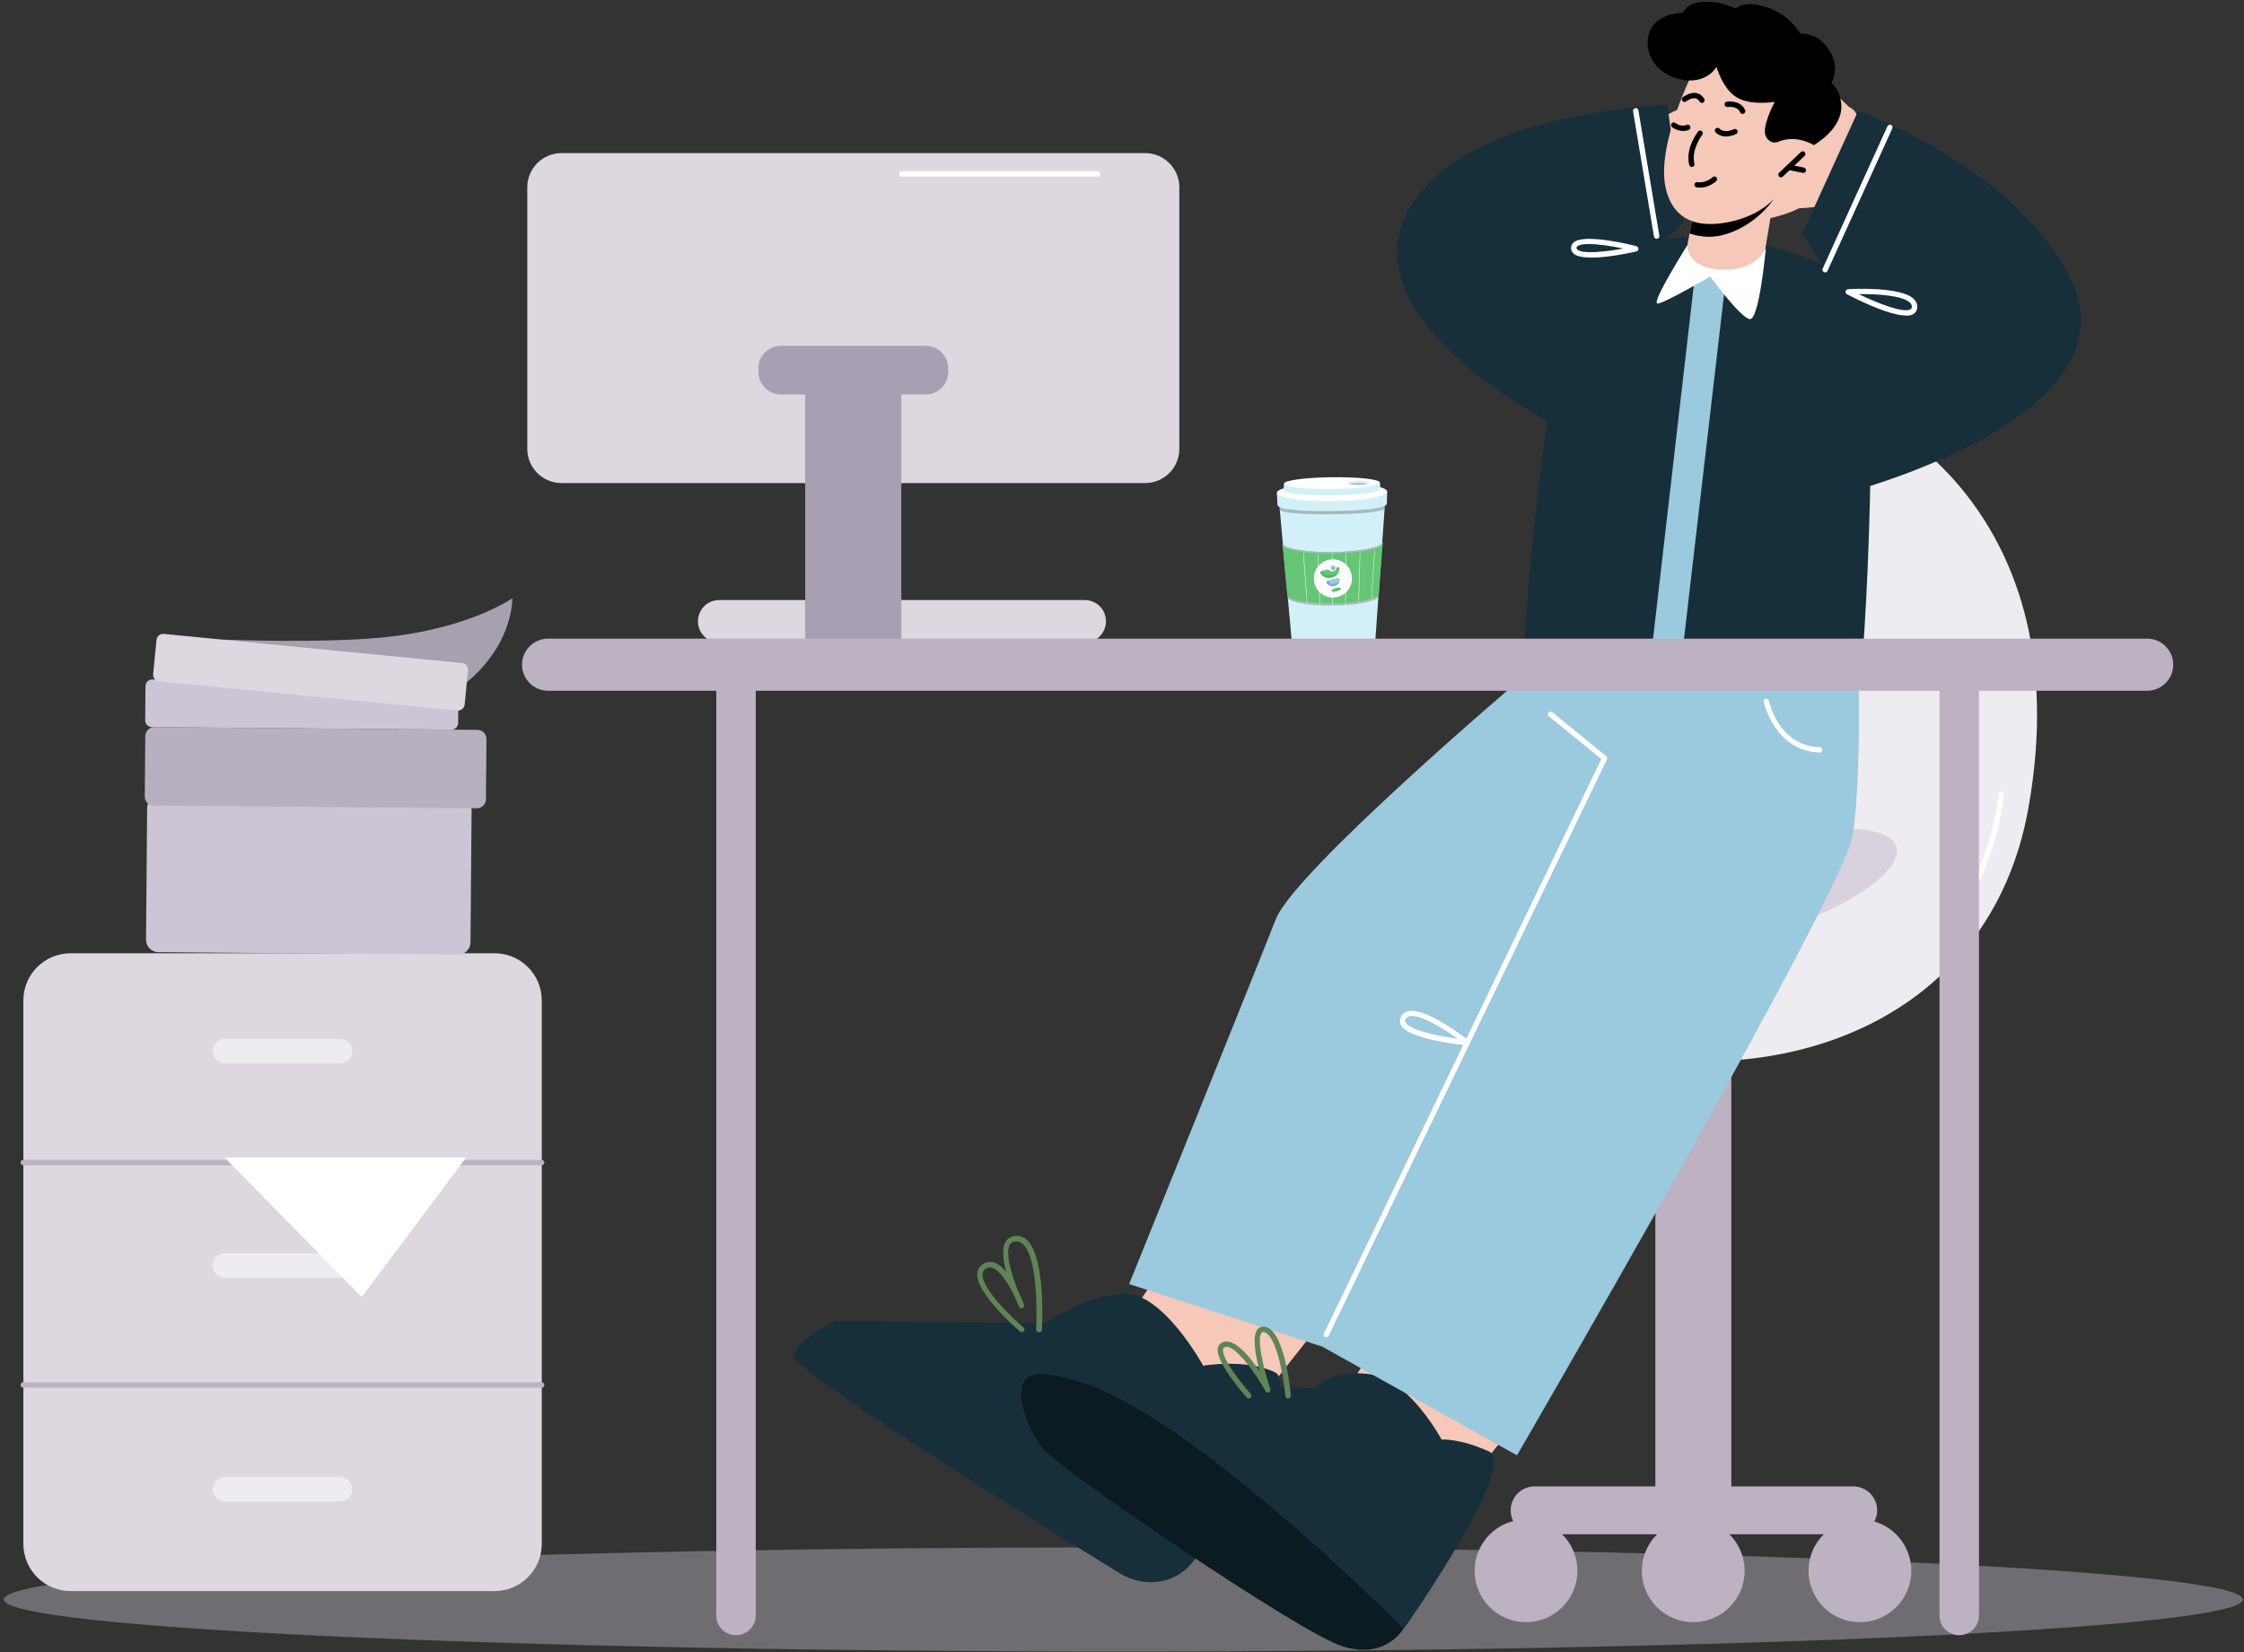 <svg width="296" height="218" viewBox="0 0 296 218" fill="none" xmlns="http://www.w3.org/2000/svg">
<rect x="0" y="0" width="296" height="218" fill="#333333" stroke="none"/>
<g opacity="0.36">
<path d="M148.178 217.915C229.734 217.915 295.848 214.837 295.848 211.039C295.848 207.241 229.734 204.163 148.178 204.163C66.622 204.163 0.508 207.241 0.508 211.039C0.508 214.837 66.622 217.915 148.178 217.915Z" fill="#DBD3E0"/>
</g>
<path d="M228.373 130.023H218.355V198.348H228.373V130.023Z" fill="#BDB2C2"/>
<path d="M244.46 202.437H202.424C200.684 202.437 199.269 201.022 199.269 199.281C199.269 197.541 200.684 196.126 202.424 196.126H244.46C246.2 196.126 247.615 197.541 247.615 199.281C247.615 201.022 246.2 202.437 244.46 202.437Z" fill="#BDB2C2"/>
<path d="M201.292 214.038C205.035 214.038 208.069 211.004 208.069 207.261C208.069 203.518 205.035 200.484 201.292 200.484C197.549 200.484 194.515 203.518 194.515 207.261C194.515 211.004 197.549 214.038 201.292 214.038Z" fill="#BDB2C2"/>
<path d="M230.127 207.261C230.127 210.997 227.099 214.038 223.35 214.038C219.6 214.038 216.573 211.011 216.573 207.261C216.573 203.512 219.6 200.484 223.35 200.484C227.099 200.484 230.127 203.512 230.127 207.261Z" fill="#BDB2C2"/>
<path d="M252.114 207.261C252.114 210.997 249.086 214.038 245.337 214.038C241.587 214.038 238.56 211.011 238.56 207.261C238.56 203.512 241.587 200.484 245.337 200.484C249.086 200.484 252.114 203.512 252.114 207.261Z" fill="#BDB2C2"/>
<path d="M246.738 54.696C246.738 54.696 274.568 67.005 267.579 106.522C262.485 135.358 233.905 144.752 208.932 137.933C183.96 131.113 188.12 111.432 188.12 111.432L246.738 54.682V54.696Z" fill="#EEECF1"/>
<path d="M249.284 19.819C249.284 19.819 242.422 11.67 236.664 8.274C230.905 4.878 228.174 5.02 227.552 5.812C226.929 6.59 230.056 9.533 230.056 9.533C230.056 9.533 224.552 6.491 223.222 8.231C221.892 9.972 226.42 13.184 226.42 13.184C226.42 13.184 222.034 11.825 221.935 13.749C221.822 15.688 230.651 20.866 230.651 20.866C230.651 20.866 225.472 19.763 225.373 21.248C225.274 22.748 231.471 27.021 234.357 27.403C237.258 27.785 241.389 27.035 241.389 27.035L249.284 19.819Z" fill="#F5C8BA"/>
<path d="M240.739 21.885C240.739 21.885 240.654 21.885 240.611 21.857C234.357 19.027 230.849 21.121 230.82 21.135C230.665 21.234 230.467 21.178 230.382 21.036C230.283 20.881 230.339 20.697 230.481 20.598C230.636 20.498 234.287 18.305 240.88 21.277C241.036 21.347 241.106 21.545 241.036 21.701C240.979 21.814 240.866 21.885 240.739 21.885Z" fill="black"/>
<path d="M229.052 20.201C228.967 20.201 228.896 20.173 228.825 20.102C228.698 19.975 228.698 19.777 228.825 19.65L236.607 11.783C236.734 11.655 236.933 11.655 237.06 11.783C237.187 11.91 237.187 12.108 237.06 12.236L229.278 20.102C229.278 20.102 229.137 20.201 229.052 20.201Z" fill="black"/>
<path d="M216.375 17.018C216.375 17.018 225.614 11.698 232.193 10.481C238.772 9.264 241.276 10.326 241.602 11.288C241.913 12.236 237.965 13.919 237.965 13.919C237.965 13.919 244.177 12.943 244.842 15.037C245.507 17.131 240.144 18.603 240.144 18.603C240.144 18.603 244.729 18.815 244.163 20.668C243.597 22.522 233.537 24.375 233.537 24.375C233.537 24.375 238.772 25.111 238.362 26.54C237.951 27.983 230.665 29.879 227.807 29.242C224.949 28.606 221.327 26.498 221.327 26.498L216.375 17.018Z" fill="#F5C8BA"/>
<path d="M233.523 24.729C233.424 24.729 233.311 24.687 233.24 24.588C233.212 24.559 230.636 21.432 223.817 21.928C223.619 21.956 223.449 21.8 223.435 21.602C223.421 21.404 223.562 21.234 223.76 21.22C230.99 20.668 233.678 24.008 233.792 24.149C233.905 24.305 233.891 24.517 233.735 24.644C233.664 24.701 233.594 24.715 233.523 24.715V24.729Z" fill="black"/>
<path d="M235.362 24.347C235.235 24.347 235.093 24.276 235.037 24.135L230.424 14.089C230.339 13.905 230.424 13.707 230.594 13.622C230.778 13.537 230.976 13.622 231.061 13.792L235.673 23.837C235.758 24.021 235.673 24.22 235.503 24.304C235.461 24.333 235.404 24.333 235.362 24.333V24.347Z" fill="black"/>
<path d="M154.219 165.848L144.952 179.841L152.578 190.693L164.053 187.453L173.688 175.229L154.219 165.848Z" fill="#F5C8BA"/>
<path d="M183.592 174.337L174.339 188.33L181.965 199.168L193.439 195.942L203.075 183.704L183.592 174.337Z" fill="#F5C8BA"/>
<path d="M157.601 205.747C157.601 205.747 171.99 182.925 168.184 181.072C164.378 179.233 158.704 180.195 158.704 180.195C158.704 180.195 153.512 170.687 148.461 170.715C143.41 170.743 137.991 174.564 137.991 174.564L110.146 174.337C110.146 174.337 105.307 176.53 104.741 178.851C104.303 180.662 134.454 199.437 147.725 207.601C151.149 209.709 155.507 208.874 157.587 205.733L157.601 205.747Z" fill="#162F3A"/>
<path d="M185.771 214.053C185.771 214.053 200.273 193.282 196.425 191.528C192.576 189.759 190.157 189.943 190.157 189.943C190.157 189.943 186.026 182.246 181.059 181.383C175.81 180.478 173.504 183.166 173.504 183.166L139.745 181.751C139.745 181.751 137.934 184.793 137.425 187.128C137.029 188.953 162.51 208.252 175.966 216.118C179.432 218.156 183.776 217.236 185.785 214.038L185.771 214.053Z" fill="#162F3A"/>
<path d="M256.5 122.468C256.401 122.468 256.316 122.426 256.246 122.355C256.118 122.213 256.118 121.987 256.26 121.86C262.443 116.144 263.631 104.924 263.645 104.81C263.659 104.612 263.829 104.457 264.027 104.499C264.225 104.513 264.367 104.697 264.339 104.881C264.296 105.348 263.108 116.483 256.727 122.383C256.656 122.44 256.571 122.482 256.486 122.482L256.5 122.468Z" fill="white"/>
<g opacity="0.57">
<path d="M250.119 111.715C251.095 114.842 243.752 119.907 233.735 123.02C223.718 126.133 214.804 126.118 213.828 122.992C212.851 119.865 220.195 114.8 230.212 111.687C240.229 108.574 249.143 108.588 250.119 111.715Z" fill="#C8BCCE"/>
</g>
<path d="M222.119 29.37L219.926 13.863C219.926 13.863 197.132 14.457 187.95 24.771C173.617 40.858 206.301 56.747 206.301 56.747L213.941 36.699L222.105 29.384L222.119 29.37Z" fill="#162F3A"/>
<path d="M237.725 30.841L245.096 14.641C245.096 14.641 265.287 21.715 272.927 36.416C282.873 55.545 241.771 65.548 241.771 65.548L243.809 40.462L237.711 30.841H237.725Z" fill="#162F3A"/>
<path d="M223.138 31.308C223.138 31.308 215.922 30.898 209.795 36.401C203.669 41.905 200.698 87.096 200.995 87.691C201.292 88.285 204.914 89.686 220.803 90.832C237.951 92.077 244.53 91.369 245.21 90.605C245.889 89.841 248.506 42.754 244.884 38.453C241.262 34.152 233.551 31.577 223.138 31.308Z" fill="#162F3A"/>
<path d="M223.604 36.076L217.549 88.61L221.553 89.275L227.708 36.317L223.604 36.076Z" fill="#9BC9DD"/>
<path d="M258.439 215.765C256.995 215.765 255.835 214.604 255.835 213.161V86.714H261.042V213.147C261.042 214.59 259.882 215.751 258.439 215.751V215.765Z" fill="#BDB2C2"/>
<path d="M97.087 215.765C95.644 215.765 94.484 214.604 94.484 213.161V86.714H99.69V213.147C99.69 214.59 98.53 215.751 97.087 215.751V215.765Z" fill="#BDB2C2"/>
<path d="M94.865 84.776H143.084C144.626 84.776 145.886 83.531 145.886 81.975C145.886 80.418 144.641 79.173 143.084 79.173H94.865C93.323 79.173 92.064 80.418 92.064 81.975C92.064 83.531 93.309 84.776 94.865 84.776Z" fill="#DDD7E0"/>
<path d="M74.067 63.737L151.05 63.737C153.543 63.737 155.563 61.716 155.563 59.223V24.715C155.563 22.222 153.543 20.201 151.05 20.201L74.067 20.201C71.574 20.201 69.553 22.222 69.553 24.715V59.223C69.553 61.716 71.574 63.737 74.067 63.737Z" fill="#DDD7E0"/>
<path d="M106.213 85.54H118.89V48.456H106.213V85.54Z" fill="#A89FB3"/>
<path d="M103.029 52.05H122.088C123.744 52.05 125.087 50.707 125.087 49.05V48.626C125.087 46.969 123.744 45.627 122.088 45.627H103.029C101.373 45.627 100.03 46.969 100.03 48.626V49.05C100.03 50.707 101.373 52.05 103.029 52.05Z" fill="#A89FB3"/>
<path d="M144.796 23.3H118.975C118.777 23.3 118.621 23.144 118.621 22.946C118.621 22.748 118.777 22.592 118.975 22.592H144.796C144.994 22.592 145.15 22.748 145.15 22.946C145.15 23.144 144.994 23.3 144.796 23.3Z" fill="white"/>
<path d="M200.967 89.275C200.967 89.275 170.802 114.856 168.283 121.294C165.765 127.746 148.942 169.428 148.942 169.428L179.814 179.431L200.967 89.275Z" fill="#9BC9DD"/>
<path d="M244.997 84.267C245.054 83.616 245.719 102.504 244.332 110.371C242.946 118.252 200.104 192.023 200.104 192.023L174.48 177.719L201.023 85.554L244.997 84.281V84.267Z" fill="#9BC9DD"/>
<path d="M174.961 176.445C174.961 176.445 174.862 176.445 174.806 176.417C174.636 176.332 174.551 176.12 174.636 175.95L211.224 100.156L204.32 94.524C204.164 94.397 204.15 94.185 204.263 94.029C204.391 93.874 204.603 93.859 204.758 93.973L211.875 99.773C212.003 99.873 212.045 100.057 211.974 100.198L175.258 176.247C175.202 176.375 175.074 176.445 174.933 176.445H174.961Z" fill="white"/>
<path d="M240.017 99.293C234.06 99.094 232.66 92.671 232.646 92.614C232.603 92.43 232.73 92.232 232.914 92.204C233.098 92.162 233.296 92.289 233.339 92.473C233.395 92.713 234.64 98.415 240.031 98.599C240.229 98.599 240.385 98.769 240.371 98.967C240.371 99.165 240.201 99.307 240.017 99.307V99.293Z" fill="white"/>
<path d="M193.553 137.933C192.732 137.862 185.799 137.14 184.795 135.259C184.597 134.905 184.611 134.509 184.795 134.141C184.993 133.759 185.332 133.518 185.785 133.419C188.105 132.952 193.199 136.857 193.765 137.31C193.892 137.409 193.935 137.579 193.878 137.72C193.821 137.862 193.694 137.947 193.553 137.947V137.933ZM186.238 134.07C186.125 134.07 186.026 134.07 185.927 134.098C185.686 134.155 185.53 134.268 185.417 134.452C185.332 134.622 185.318 134.763 185.417 134.905C185.955 135.909 189.506 136.688 192.293 137.055C190.539 135.81 187.752 134.056 186.252 134.056L186.238 134.07Z" fill="white"/>
<path d="M185.12 214.902C185.12 214.902 157.318 186.703 142.179 182.26C137.679 180.945 135.826 180.987 135.005 182.416C134.185 183.845 135.119 187.92 137.481 191.075C139.264 193.466 171.509 215.567 177.197 217.264C182.899 218.962 185.106 214.902 185.106 214.902H185.12Z" fill="#0A1B22"/>
<path d="M137.029 175.78C136.816 175.78 136.661 175.597 136.675 175.413C136.675 175.328 137.142 166.485 135.034 164.249C134.751 163.952 134.439 163.797 134.086 163.797C133.675 163.797 133.392 163.924 133.223 164.207C132.515 165.339 133.52 168.451 134.383 170.574C134.765 171.338 135.005 171.96 135.076 172.13C135.147 172.3 135.062 172.512 134.892 172.583C134.722 172.654 134.51 172.583 134.439 172.413C134.354 172.229 134.086 171.663 133.76 170.899C133.01 169.399 131.878 167.546 130.817 167.263C130.492 167.178 130.209 167.249 129.926 167.475C129.7 167.659 129.601 167.886 129.601 168.183C129.572 170.107 133.491 173.87 135.005 175.158C135.161 175.285 135.175 175.512 135.048 175.653C134.92 175.809 134.694 175.823 134.553 175.696C134.326 175.498 128.865 170.814 128.907 168.168C128.907 167.645 129.119 167.221 129.501 166.909C129.968 166.541 130.492 166.414 131.03 166.556C131.624 166.711 132.204 167.192 132.727 167.815C132.303 166.258 132.119 164.688 132.671 163.811C132.883 163.471 133.307 163.075 134.128 163.075C134.68 163.075 135.175 163.301 135.6 163.754C137.92 166.202 137.467 175.059 137.439 175.441C137.439 175.625 137.269 175.78 137.085 175.78H137.029Z" fill="#5F8457"/>
<path d="M169.91 184.539C169.726 184.539 169.571 184.397 169.556 184.213C169.259 181.072 168.226 175.993 166.713 175.766C166.529 175.738 166.458 175.795 166.401 175.865C165.708 176.7 166.755 180.874 167.576 183.294C167.632 183.463 167.547 183.661 167.392 183.732C167.222 183.803 167.024 183.732 166.939 183.577C165.439 180.874 162.765 177.28 161.562 177.747C161.435 177.804 161.364 177.86 161.336 177.988C161.081 179.049 163.444 182.204 165.001 183.944C165.128 184.086 165.114 184.312 164.972 184.44C164.831 184.567 164.604 184.553 164.477 184.411C164.038 183.93 160.232 179.601 160.657 177.818C160.742 177.464 160.968 177.21 161.308 177.082C162.779 176.516 164.788 178.907 166.147 180.917C165.609 178.865 165.142 176.276 165.878 175.399C166.048 175.2 166.331 174.974 166.84 175.059C169.401 175.441 170.207 183.251 170.278 184.142C170.292 184.341 170.151 184.51 169.953 184.524H169.924L169.91 184.539Z" fill="#5F8457"/>
<path d="M25.084 123.982C22.212 123.982 19.863 120.954 19.863 117.233C19.863 113.512 22.212 110.484 25.084 110.484C27.956 110.484 30.305 113.512 30.305 117.233C30.305 120.954 27.97 123.982 25.084 123.982ZM25.084 111.729C22.891 111.729 21.094 114.205 21.094 117.233C21.094 120.261 22.877 122.737 25.084 122.737C27.291 122.737 29.074 120.261 29.074 117.233C29.074 114.205 27.291 111.729 25.084 111.729Z" fill="#5F8457"/>
<path d="M9.308 209.935H65.238C68.676 209.935 71.463 207.148 71.463 203.71L71.463 132.004C71.463 128.566 68.676 125.779 65.238 125.779L9.308 125.779C5.87 125.779 3.083 128.566 3.083 132.004L3.083 203.71C3.083 207.148 5.87 209.935 9.308 209.935Z" fill="#DDD7E0"/>
<path d="M71.449 153.751H3.069C2.871 153.751 2.715 153.595 2.715 153.397C2.715 153.199 2.871 153.043 3.069 153.043H71.449C71.647 153.043 71.803 153.199 71.803 153.397C71.803 153.595 71.647 153.751 71.449 153.751Z" fill="#BDB2C2"/>
<path d="M71.449 183.095H3.069C2.871 183.095 2.715 182.94 2.715 182.742C2.715 182.543 2.871 182.388 3.069 182.388H71.449C71.647 182.388 71.803 182.543 71.803 182.742C71.803 182.94 71.647 183.095 71.449 183.095Z" fill="#BDB2C2"/>
<path d="M29.668 140.295H44.864C45.755 140.295 46.477 139.574 46.477 138.682C46.477 137.791 45.755 137.069 44.864 137.069H29.668C28.777 137.069 28.055 137.791 28.055 138.682C28.055 139.574 28.777 140.295 29.668 140.295Z" fill="#EEECF1"/>
<path d="M29.668 198.121H44.864C45.755 198.121 46.477 197.399 46.477 196.508C46.477 195.617 45.755 194.895 44.864 194.895H29.668C28.777 194.895 28.055 195.617 28.055 196.508C28.055 197.399 28.777 198.121 29.668 198.121Z" fill="#EEECF1"/>
<path d="M29.668 168.579H44.864C45.755 168.579 46.477 167.857 46.477 166.966C46.477 166.074 45.755 165.353 44.864 165.353H29.668C28.777 165.353 28.055 166.074 28.055 166.966C28.055 167.857 28.777 168.579 29.668 168.579Z" fill="#EEECF1"/>
<path d="M29.612 152.718L47.708 171.14L61.489 152.718H29.612Z" fill="white"/>
<path d="M29.47 84.394C29.47 84.394 43.435 84.96 51.627 83.984C62.253 82.71 67.573 78.947 67.573 78.947C67.573 78.947 67.799 85.526 60.484 90.874C53.183 96.222 29.47 84.394 29.47 84.394Z" fill="#A7A1AF"/>
<path d="M60.58 105.295L21.064 104.964C20.157 104.957 19.416 105.685 19.409 106.592L19.263 123.98C19.256 124.886 19.984 125.627 20.89 125.635L60.406 125.966C61.313 125.973 62.054 125.245 62.061 124.338L62.207 106.95C62.215 106.044 61.486 105.303 60.58 105.295Z" fill="#CCC5D6"/>
<path d="M62.989 96.303L20.361 95.946C19.705 95.941 19.168 96.469 19.163 97.125L19.096 105.09C19.09 105.747 19.618 106.283 20.274 106.289L62.903 106.646C63.559 106.651 64.096 106.124 64.101 105.467L64.168 97.502C64.174 96.846 63.646 96.309 62.989 96.303Z" fill="#B7B0C1"/>
<path d="M59.59 89.979L20.088 89.648C19.596 89.644 19.194 90.04 19.19 90.532L19.152 95.045C19.148 95.538 19.543 95.94 20.036 95.944L59.538 96.275C60.03 96.279 60.432 95.883 60.436 95.391L60.474 90.878C60.478 90.386 60.083 89.983 59.59 89.979Z" fill="#CCC5D6"/>
<path d="M21.615 83.641L60.931 87.482C61.424 87.53 61.78 87.963 61.732 88.456L61.293 92.948C61.245 93.441 60.812 93.797 60.319 93.748L21.003 89.907C20.51 89.859 20.154 89.426 20.203 88.933L20.642 84.442C20.69 83.949 21.122 83.593 21.615 83.641Z" fill="#DDD7E0"/>
<path d="M223.534 27.304L222.869 30.813L222.359 33.487C222.359 33.487 224.1 35.496 226.845 35.949C231.146 36.656 232.645 34.095 232.645 34.095L233.947 26.314L232.518 26.483L223.534 27.304Z" fill="#F5C8BA"/>
<path d="M223.534 27.304L222.869 30.813C224.142 31.223 225.585 31.407 227.085 31.053C231.259 30.049 233.65 26.738 233.947 26.314C233.919 26.271 232.518 26.483 232.518 26.483L223.534 27.304Z" fill="black"/>
<path d="M223.463 9.208C223.463 9.208 218.454 18.999 219.699 24.729C220.945 30.473 226.137 29.893 229.278 28.988C232.419 28.082 233.961 26.285 233.961 26.285C233.961 26.285 236.777 27.431 238.857 24.884C240.937 22.324 239.946 19.183 238.347 18.376C236.749 17.57 234.725 18.645 234.725 18.645L236.437 15.815C236.437 15.815 230.905 0.577 223.449 9.208H223.463Z" fill="#F5C8BA"/>
<path d="M223.166 22.041C223.01 22.041 222.869 21.927 222.826 21.772C222.275 19.565 223.916 17.456 223.987 17.357C224.1 17.202 224.326 17.173 224.482 17.301C224.637 17.414 224.666 17.64 224.538 17.796C224.524 17.81 223.039 19.734 223.505 21.602C223.548 21.786 223.435 21.984 223.251 22.026C223.222 22.026 223.194 22.026 223.166 22.026V22.041Z" fill="black"/>
<path d="M234.923 23.413C234.824 23.413 234.74 23.37 234.669 23.3C234.541 23.158 234.541 22.932 234.669 22.805L237.555 20.06C237.697 19.932 237.923 19.932 238.05 20.06C238.178 20.201 238.178 20.428 238.05 20.555L235.164 23.3C235.164 23.3 235.008 23.399 234.923 23.399V23.413Z" fill="black"/>
<path d="M237.866 22.805C237.866 22.805 237.824 22.805 237.796 22.805L235.928 22.423C235.744 22.38 235.617 22.196 235.659 21.998C235.702 21.814 235.871 21.687 236.084 21.729L237.951 22.111C238.135 22.154 238.263 22.338 238.22 22.536C238.192 22.706 238.036 22.819 237.866 22.819V22.805Z" fill="black"/>
<path d="M229.872 15.037C229.731 15.037 229.604 14.966 229.547 14.825C229.151 13.933 227.948 14.117 227.892 14.117C227.693 14.146 227.524 14.018 227.481 13.82C227.453 13.622 227.58 13.452 227.778 13.41C227.849 13.41 229.575 13.141 230.198 14.528C230.283 14.712 230.198 14.91 230.014 14.995C229.971 15.009 229.915 15.023 229.872 15.023V15.037Z" fill="black"/>
<path d="M224.496 13.58C224.383 13.58 224.255 13.523 224.199 13.41C224.043 13.155 223.859 13.014 223.633 12.971C223.166 12.886 222.586 13.24 222.416 13.382C222.274 13.495 222.048 13.481 221.921 13.325C221.808 13.169 221.822 12.957 221.977 12.83C222.02 12.802 222.897 12.122 223.76 12.278C224.199 12.363 224.552 12.618 224.807 13.042C224.906 13.212 224.85 13.424 224.694 13.523C224.637 13.551 224.581 13.58 224.51 13.58H224.496Z" fill="black"/>
<path d="M220.605 1.865C221.1 1.766 221.567 1.709 222.006 1.681C222.388 0.846 223.293 0.209 225.189 0.237C226.604 0.252 227.835 0.605 228.896 1.115C229.816 0.478 231.344 0.181 233.876 1.284C235.518 1.992 236.664 3.166 237.484 4.426C238.659 4.426 239.89 4.808 240.894 6.067C242.436 8.005 242.153 9.76 241.587 10.948C242.182 11.5 242.705 12.32 242.861 13.58C243.271 16.947 239.239 19.154 239.239 19.154C239.239 19.154 237.088 17.739 234.725 18.645C234.725 18.645 233.65 19.267 232.957 18.051C232.263 16.834 234.103 13.438 234.103 13.438C234.103 13.438 230.948 13.976 229.08 12.844C227.212 11.712 226.42 8.826 226.42 8.826C226.42 8.826 224.85 11.698 220.662 10.17C216.488 8.642 215.992 2.813 220.591 1.879L220.605 1.865Z" fill="black"/>
<path d="M209.88 33.982C208.904 33.982 208.069 33.855 207.631 33.515C207.376 33.317 207.234 33.034 207.234 32.723C207.234 32.412 207.376 32.143 207.631 31.945C209.116 30.799 215.172 32.299 215.851 32.483C216.007 32.525 216.12 32.666 216.12 32.836C216.12 33.006 216.007 33.133 215.851 33.176C215.37 33.289 212.229 33.996 209.894 33.996L209.88 33.982ZM209.569 32.2C208.876 32.2 208.324 32.284 208.069 32.483C207.984 32.553 207.956 32.61 207.956 32.709C207.956 32.78 207.97 32.864 208.083 32.949C208.819 33.544 211.734 33.232 214.125 32.794C212.583 32.468 210.828 32.2 209.583 32.2H209.569Z" fill="white"/>
<path d="M251.435 41.637C249.016 41.637 244.233 39.146 243.625 38.821C243.483 38.75 243.413 38.595 243.441 38.439C243.469 38.283 243.611 38.17 243.766 38.156C244.474 38.114 250.798 37.802 252.468 39.472C252.779 39.783 252.921 40.151 252.906 40.561C252.878 40.957 252.694 41.269 252.355 41.467C252.114 41.594 251.803 41.651 251.435 41.651V41.637ZM245.181 38.807C247.714 40.038 251.081 41.34 252.001 40.816C252.086 40.773 252.171 40.689 252.185 40.49C252.185 40.292 252.128 40.123 251.958 39.953C250.968 38.962 247.487 38.779 245.181 38.807Z" fill="white"/>
<path d="M240.738 35.934C240.738 35.934 240.639 35.934 240.597 35.906C240.413 35.821 240.342 35.609 240.427 35.439L248.973 16.65C249.058 16.48 249.27 16.395 249.44 16.48C249.624 16.565 249.695 16.777 249.61 16.947L241.064 35.736C241.007 35.864 240.88 35.949 240.738 35.949V35.934Z" fill="white"/>
<path d="M218.525 31.506C218.355 31.506 218.2 31.379 218.171 31.209L215.412 14.683C215.384 14.485 215.511 14.316 215.709 14.273C215.908 14.231 216.091 14.372 216.12 14.57L218.879 31.096C218.907 31.294 218.78 31.464 218.582 31.506C218.567 31.506 218.539 31.506 218.525 31.506Z" fill="white"/>
<path d="M222.572 32.355C222.572 32.355 217.719 40.066 218.638 40.052C219.558 40.024 225.585 36.486 225.585 36.486C225.585 36.486 229.519 41.877 230.792 42.104C232.065 42.33 232.928 32.751 232.928 32.751C232.928 32.751 231.697 35.892 226.873 35.581C222.388 35.298 222.572 32.355 222.572 32.355Z" fill="white"/>
<path d="M224.227 24.757C223.958 24.757 223.803 24.715 223.774 24.715C223.59 24.672 223.463 24.474 223.52 24.29C223.562 24.106 223.76 23.979 223.944 24.036C223.987 24.036 224.92 24.234 225.925 23.371C226.066 23.243 226.293 23.257 226.42 23.413C226.547 23.569 226.533 23.781 226.378 23.908C225.529 24.63 224.708 24.757 224.213 24.757H224.227Z" fill="black"/>
<path d="M227.679 18.008C226.76 18.008 226.307 17.471 226.279 17.442C226.151 17.287 226.18 17.074 226.335 16.947C226.491 16.82 226.703 16.848 226.83 16.989C226.859 17.018 227.425 17.64 228.712 17.046C228.882 16.961 229.094 17.046 229.179 17.216C229.264 17.386 229.179 17.598 229.009 17.683C228.486 17.923 228.047 18.008 227.679 18.008Z" fill="black"/>
<path d="M221.963 17.273C221.567 17.273 221.072 17.16 220.563 16.777C220.407 16.664 220.379 16.438 220.506 16.282C220.619 16.127 220.846 16.098 221.001 16.226C221.737 16.792 222.458 16.494 222.487 16.48C222.671 16.41 222.869 16.48 222.954 16.664C223.039 16.848 222.954 17.046 222.784 17.131C222.756 17.131 222.43 17.287 221.977 17.287L221.963 17.273Z" fill="black"/>
<path d="M175.721 66.549L168.753 66.627L170.426 84.97C170.431 85.398 172.889 85.718 175.917 85.684C178.946 85.65 181.397 85.276 181.392 84.847L182.688 66.471L175.72 66.549L175.721 66.549Z" fill="#D2F0F7"/>
<g style="mix-blend-mode:color-burn" opacity="0.25">
<path d="M175.788 73.127C172.504 73.163 169.776 72.743 169.258 72.158L169.874 78.914C170.329 79.505 172.837 79.932 175.858 79.899C178.879 79.865 181.377 79.382 181.82 78.781L182.297 72.012C181.791 72.609 179.072 73.09 175.788 73.127Z" fill="#191818"/>
</g>
<g style="mix-blend-mode:color-burn" opacity="0.25">
<path d="M168.753 66.627L168.818 67.34C169.703 67.751 172.416 67.888 175.734 67.852C179.052 67.814 181.761 67.617 182.638 67.186L182.688 66.471L175.72 66.549L168.753 66.627Z" fill="#191818"/>
</g>
<path d="M182.977 64.855L168.431 65.017L168.507 66.599C168.514 67.257 171.668 67.474 175.73 67.428C179.792 67.383 182.941 67.096 182.934 66.437L182.977 64.854L182.977 64.855Z" fill="#D2F0F7"/>
<path d="M175.716 66.128C179.733 66.083 182.984 65.513 182.977 64.855C182.971 64.196 179.709 63.699 175.692 63.744C171.675 63.789 168.424 64.359 168.431 65.017C168.438 65.676 171.699 66.173 175.716 66.128Z" fill="white"/>
<path d="M182.018 63.673L169.365 63.814L169.304 64.661C169.308 65.09 172.176 65.405 175.708 65.366C179.241 65.327 182.101 64.947 182.097 64.518L182.018 63.672L182.018 63.673Z" fill="#D2F0F7"/>
<path d="M182.018 63.673C182.022 64.102 179.194 64.481 175.7 64.52C172.205 64.559 169.369 64.243 169.365 63.815C169.361 63.386 172.189 63.007 175.684 62.968C179.178 62.928 182.014 63.244 182.018 63.673Z" fill="white"/>
<path d="M180.639 63.688C180.64 63.845 179.992 63.978 179.192 63.987C178.391 63.996 177.741 63.877 177.739 63.72C177.738 63.564 178.386 63.431 179.186 63.421C179.986 63.412 180.637 63.532 180.639 63.688Z" fill="#D2F0F7"/>
<g style="mix-blend-mode:color-burn" opacity="0.25">
<path d="M177.997 63.878C178.259 63.95 178.696 63.993 179.192 63.987C179.688 63.982 180.124 63.928 180.385 63.852C180.123 63.78 179.685 63.737 179.19 63.743C178.694 63.748 178.258 63.802 177.997 63.878Z" fill="#191818"/>
</g>
<path d="M182.365 71.613C182.137 72.263 179.281 72.805 175.785 72.845C172.289 72.884 169.422 72.405 169.182 71.761C169.172 71.79 169.166 71.818 169.167 71.847C169.167 71.86 169.167 71.872 169.169 71.884L169.797 78.441C169.804 79.128 172.516 79.654 175.855 79.617C179.194 79.58 181.895 78.993 181.887 78.306L182.379 71.737C182.381 71.724 182.382 71.712 182.382 71.699C182.382 71.67 182.375 71.643 182.365 71.614L182.365 71.613Z" fill="#64C676"/>
<mask id="mask0_35_51" style="mask-type:luminance" maskUnits="userSpaceOnUse" x="168" y="71" width="15" height="9">
<path d="M182.046 72.037C181.805 72.682 178.938 73.163 175.442 73.128C171.946 73.092 169.09 72.552 168.864 71.903C168.853 71.932 168.847 71.96 168.846 71.989C168.846 72.001 168.847 72.014 168.848 72.026L169.335 78.594C169.328 79.282 172.028 79.866 175.367 79.9C178.706 79.934 181.419 79.405 181.426 78.718L182.058 72.161C182.06 72.149 182.062 72.137 182.062 72.124C182.062 72.095 182.057 72.067 182.046 72.038L182.046 72.037Z" fill="white"/>
</mask>
<g mask="url(#mask0_35_51)">
<path d="M177.607 71.958L177.537 71.957L177.441 80.602L177.511 80.602L177.607 71.958Z" fill="#F9F6F4"/>
<path d="M179.465 71.978L179.395 71.976L179.149 80.617L179.219 80.619L179.465 71.978Z" fill="#F9F6F4"/>
<path d="M181.399 72.005L181.329 72L180.782 80.628L180.852 80.632L181.399 72.005Z" fill="#F9F6F4"/>
<path d="M175.749 71.939L175.679 71.939L175.733 80.584L175.803 80.583L175.749 71.939Z" fill="#F9F6F4"/>
<path d="M173.816 71.923L173.746 71.926L174.1 80.563L174.171 80.56L173.816 71.923Z" fill="#F9F6F4"/>
<path d="M171.882 71.912L171.812 71.918L172.467 80.537L172.537 80.531L171.882 71.912Z" fill="#F9F6F4"/>
</g>
<path d="M182.381 71.686C182.381 71.682 182.379 71.678 182.379 71.674C182.379 71.667 182.377 71.659 182.376 71.652C182.373 71.639 182.37 71.626 182.365 71.614C182.357 71.591 182.346 71.569 182.331 71.547L182.32 71.696C181.89 72.308 179.132 72.808 175.785 72.845C172.439 72.882 169.671 72.445 169.229 71.843L169.215 71.694C169.201 71.716 169.19 71.738 169.182 71.761C169.178 71.774 169.174 71.787 169.172 71.799C169.171 71.807 169.17 71.814 169.17 71.822C169.169 71.825 169.169 71.83 169.168 71.833C169.168 71.837 169.167 71.842 169.167 71.846C169.174 72.533 172.138 73.057 175.787 73.016C179.437 72.975 182.389 72.385 182.382 71.699C182.383 71.694 182.381 71.69 182.381 71.685L182.381 71.686Z" fill="#D2F0F7"/>
<g style="mix-blend-mode:color-burn" opacity="0.25">
<path d="M182.381 71.686C182.381 71.682 182.379 71.678 182.379 71.674C182.379 71.667 182.377 71.659 182.376 71.652C182.373 71.639 182.37 71.626 182.365 71.614C182.357 71.591 182.346 71.569 182.331 71.547L182.32 71.696C181.89 72.308 179.132 72.808 175.785 72.845C172.439 72.882 169.671 72.445 169.229 71.843L169.215 71.694C169.201 71.716 169.19 71.738 169.182 71.761C169.178 71.774 169.174 71.787 169.172 71.799C169.171 71.807 169.17 71.814 169.17 71.822C169.169 71.825 169.169 71.83 169.168 71.833C169.168 71.837 169.167 71.842 169.167 71.846C169.174 72.533 172.138 73.057 175.787 73.016C179.437 72.975 182.389 72.385 182.382 71.699C182.383 71.694 182.381 71.69 182.381 71.685L182.381 71.686Z" fill="#191818"/>
</g>
<path d="M177.833 77.835C178.665 76.719 178.438 75.138 177.327 74.305C176.216 73.471 174.641 73.699 173.809 74.815C172.977 75.931 173.204 77.511 174.315 78.345C175.426 79.179 177.001 78.951 177.833 77.835Z" fill="#FEFCFC"/>
<path d="M175.205 76.564C175.006 76.616 174.931 76.856 175.063 77.014C175.291 77.287 175.666 77.42 176.036 77.325C176.405 77.229 176.665 76.93 176.728 76.58C176.764 76.379 176.58 76.206 176.382 76.258C176.372 76.26 175.773 76.417 175.763 76.419C175.756 76.421 175.212 76.562 175.205 76.564Z" fill="#9BC9DD"/>
<path d="M176.28 78.015C176.616 77.927 176.863 77.761 176.832 77.644C176.801 77.526 176.504 77.502 176.168 77.59C175.832 77.677 175.585 77.844 175.616 77.961C175.647 78.078 175.945 78.102 176.28 78.015Z" fill="#64C676"/>
<path d="M176.418 74.817C176.341 74.837 176.279 74.898 176.26 74.977C176.215 75.169 176.065 75.329 175.86 75.38C175.682 75.424 175.504 75.376 175.372 75.267C175.266 75.179 175.13 75.139 174.997 75.173L174.336 75.337C174.197 75.372 174.128 75.529 174.198 75.653C174.459 76.113 175.059 76.354 175.663 76.203C176.267 76.053 176.681 75.56 176.691 75.032C176.693 74.889 176.559 74.783 176.418 74.817Z" fill="#64C676"/>
<path d="M175.663 76.203C176.017 76.114 176.304 75.909 176.484 75.65C176.117 75.721 175.785 75.932 175.401 75.932C175.126 75.932 174.827 75.903 174.594 75.73C174.564 75.707 174.308 75.492 174.229 75.391C174.164 75.452 174.143 75.553 174.19 75.637C174.445 76.108 175.052 76.356 175.663 76.203Z" fill="#57B565"/>
<path d="M175.775 75.208C175.936 75.227 176.082 75.111 176.1 74.95C176.118 74.789 176.002 74.644 175.84 74.626C175.678 74.608 175.532 74.724 175.514 74.884C175.496 75.045 175.613 75.19 175.775 75.208Z" fill="#9BC9DD"/>
<path d="M175.879 74.633C175.881 74.653 175.888 74.671 175.9 74.687C175.933 74.729 175.973 74.787 175.984 74.834C175.988 74.849 175.992 74.866 175.993 74.882C175.993 74.882 175.993 74.882 175.993 74.885L175.992 74.895C175.992 74.895 175.993 74.91 175.992 74.917C175.992 74.917 175.99 74.942 175.99 74.936C175.991 74.93 175.985 74.955 175.985 74.955C175.981 74.968 175.973 74.987 175.971 74.993C175.946 75.039 175.903 75.083 175.86 75.109C175.799 75.146 175.745 75.164 175.68 75.18C175.68 75.18 175.678 75.18 175.677 75.181C175.71 75.198 175.749 75.209 175.789 75.212C175.951 75.221 176.091 75.098 176.102 74.937C176.11 74.793 176.014 74.669 175.879 74.635L175.879 74.633Z" fill="#70A0B4"/>
<path d="M176.036 77.325C176.318 77.252 176.535 77.058 176.651 76.814C176.611 76.813 176.572 76.819 176.536 76.838C176.366 76.924 176.19 76.99 176.004 77.034C175.922 77.053 175.85 77.071 175.769 77.062C175.754 77.06 175.752 77.06 175.763 77.061C175.754 77.06 175.747 77.058 175.738 77.056C175.718 77.05 175.698 77.045 175.678 77.038C175.641 77.027 175.628 77.021 175.604 77.011C175.458 76.939 175.368 76.87 175.262 76.745C175.253 76.733 175.251 76.731 175.259 76.743C175.254 76.736 175.25 76.73 175.245 76.723C175.233 76.707 175.222 76.69 175.21 76.674C175.191 76.645 175.174 76.614 175.158 76.584C174.993 76.657 174.938 76.87 175.059 77.016C175.288 77.29 175.663 77.423 176.032 77.327L176.036 77.325Z" fill="#7EAFC5"/>
<path d="M176.831 77.643C176.814 77.581 176.722 77.546 176.59 77.538C176.618 77.578 176.667 77.613 176.643 77.659C176.631 77.681 176.61 77.703 176.592 77.72C176.511 77.799 176.404 77.856 176.305 77.906C176.1 78.006 175.866 77.989 175.643 78.001C175.727 78.081 175.989 78.088 176.28 78.013C176.616 77.926 176.863 77.76 176.831 77.642L176.831 77.643Z" fill="#57B565"/>
<path d="M283.227 91.143H72.298C70.402 91.143 68.86 89.601 68.86 87.705C68.86 85.809 70.402 84.267 72.298 84.267H283.227C285.123 84.267 286.665 85.809 286.665 87.705C286.665 89.601 285.123 91.143 283.227 91.143Z" fill="#BDB2C2"/>
</svg>
